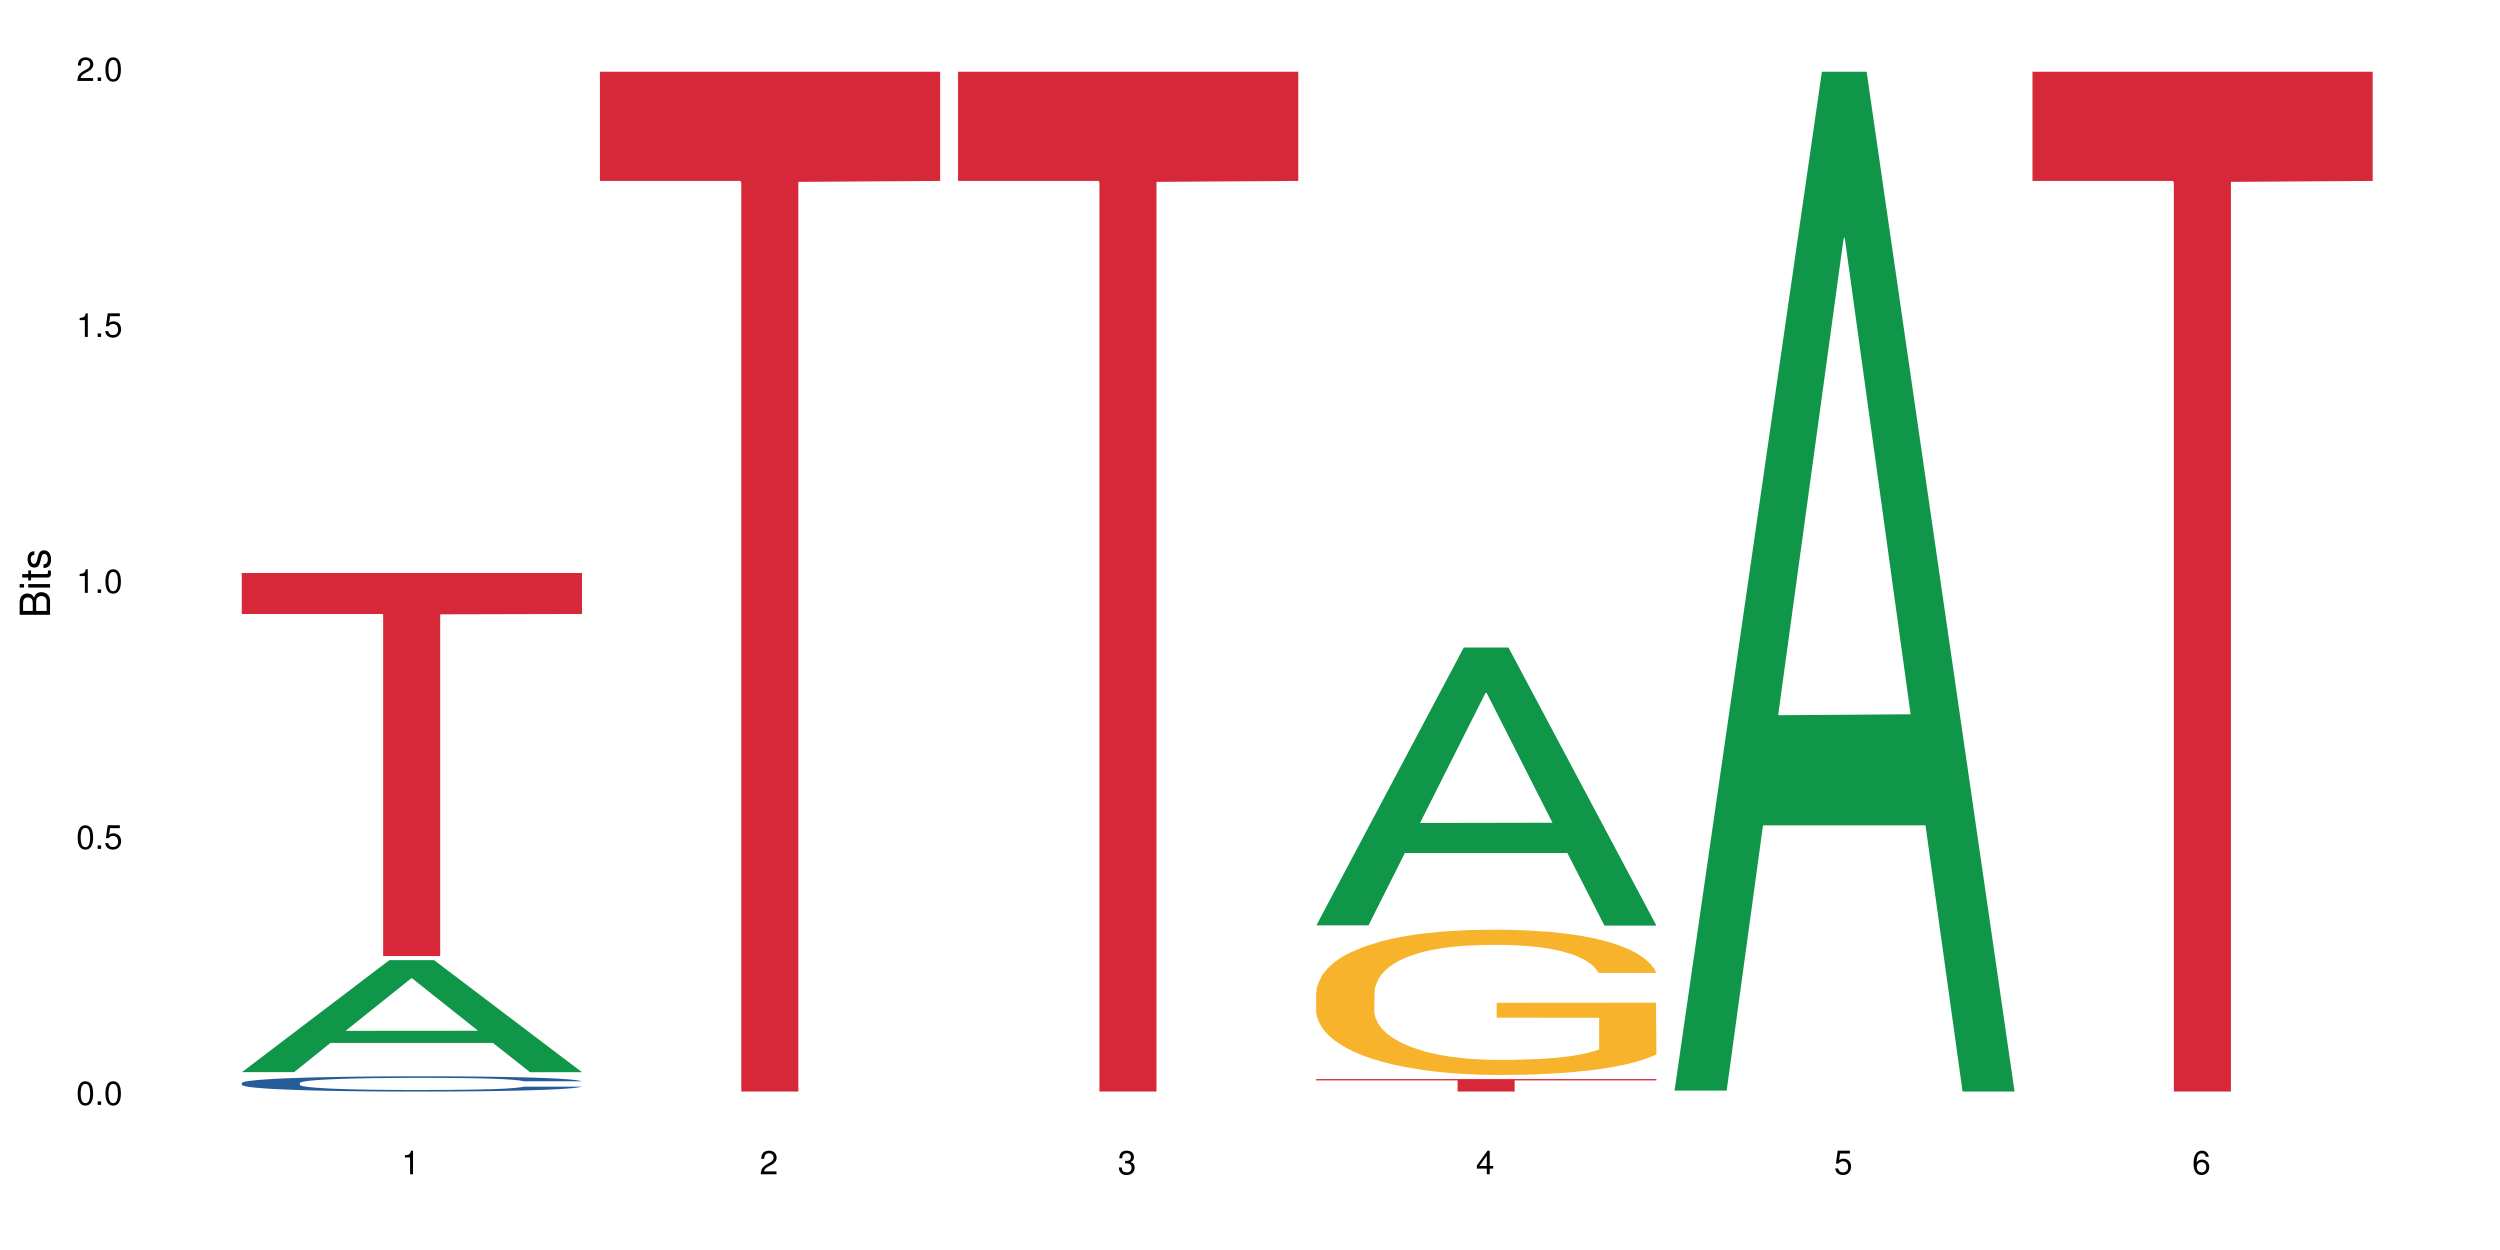 <?xml version="1.0" encoding="UTF-8"?>
<svg xmlns="http://www.w3.org/2000/svg" xmlns:xlink="http://www.w3.org/1999/xlink" width="720pt" height="360pt" viewBox="0 0 720 360" version="1.1">
<defs>
<g>
<symbol overflow="visible" id="glyph0-0">
<path style="stroke:none;" d=""/>
</symbol>
<symbol overflow="visible" id="glyph0-1">
<path style="stroke:none;" d="M 2.641 -6.797 C 2 -6.797 1.422 -6.531 1.078 -6.047 C 0.641 -5.453 0.406 -4.547 0.406 -3.297 C 0.406 -1 1.188 0.219 2.641 0.219 C 4.078 0.219 4.859 -1 4.859 -3.234 C 4.859 -4.562 4.656 -5.438 4.203 -6.047 C 3.844 -6.531 3.281 -6.797 2.641 -6.797 Z M 2.641 -6.047 C 3.547 -6.047 4 -5.125 4 -3.312 C 4 -1.375 3.562 -0.484 2.625 -0.484 C 1.734 -0.484 1.281 -1.422 1.281 -3.281 C 1.281 -5.141 1.734 -6.047 2.641 -6.047 Z M 2.641 -6.047 "/>
</symbol>
<symbol overflow="visible" id="glyph0-2">
<path style="stroke:none;" d="M 1.828 -1 L 0.828 -1 L 0.828 0 L 1.828 0 Z M 1.828 -1 "/>
</symbol>
<symbol overflow="visible" id="glyph0-3">
<path style="stroke:none;" d="M 4.562 -6.797 L 1.062 -6.797 L 0.547 -3.094 L 1.328 -3.094 C 1.719 -3.562 2.047 -3.734 2.578 -3.734 C 3.484 -3.734 4.062 -3.109 4.062 -2.094 C 4.062 -1.125 3.484 -0.531 2.578 -0.531 C 1.828 -0.531 1.375 -0.906 1.188 -1.672 L 0.328 -1.672 C 0.453 -1.109 0.547 -0.844 0.75 -0.594 C 1.125 -0.078 1.828 0.219 2.594 0.219 C 3.969 0.219 4.922 -0.781 4.922 -2.219 C 4.922 -3.562 4.031 -4.484 2.719 -4.484 C 2.25 -4.484 1.859 -4.359 1.469 -4.062 L 1.734 -5.969 L 4.562 -5.969 Z M 4.562 -6.797 "/>
</symbol>
<symbol overflow="visible" id="glyph0-4">
<path style="stroke:none;" d="M 2.484 -4.844 L 2.484 0 L 3.328 0 L 3.328 -6.797 L 2.766 -6.797 C 2.469 -5.75 2.281 -5.609 0.984 -5.453 L 0.984 -4.844 Z M 2.484 -4.844 "/>
</symbol>
<symbol overflow="visible" id="glyph0-5">
<path style="stroke:none;" d="M 4.859 -0.828 L 1.281 -0.828 C 1.359 -1.391 1.672 -1.75 2.5 -2.234 L 3.469 -2.75 C 4.406 -3.266 4.906 -3.969 4.906 -4.812 C 4.906 -5.375 4.672 -5.906 4.266 -6.266 C 3.859 -6.625 3.375 -6.797 2.719 -6.797 C 1.859 -6.797 1.219 -6.5 0.844 -5.922 C 0.609 -5.562 0.5 -5.125 0.484 -4.438 L 1.328 -4.438 C 1.359 -4.906 1.406 -5.188 1.531 -5.406 C 1.75 -5.812 2.188 -6.062 2.703 -6.062 C 3.469 -6.062 4.031 -5.516 4.031 -4.781 C 4.031 -4.25 3.719 -3.797 3.125 -3.438 L 2.234 -2.938 C 0.812 -2.141 0.406 -1.5 0.328 0 L 4.859 0 Z M 4.859 -0.828 "/>
</symbol>
<symbol overflow="visible" id="glyph0-6">
<path style="stroke:none;" d="M 2.125 -3.125 L 2.578 -3.125 C 3.516 -3.125 3.984 -2.703 3.984 -1.891 C 3.984 -1.031 3.469 -0.531 2.578 -0.531 C 1.656 -0.531 1.203 -0.984 1.156 -1.969 L 0.312 -1.969 C 0.344 -1.422 0.438 -1.078 0.609 -0.766 C 0.953 -0.109 1.625 0.219 2.547 0.219 C 3.953 0.219 4.859 -0.609 4.859 -1.906 C 4.859 -2.766 4.516 -3.25 3.703 -3.516 C 4.344 -3.766 4.656 -4.25 4.656 -4.938 C 4.656 -6.109 3.875 -6.797 2.578 -6.797 C 1.203 -6.797 0.484 -6.047 0.453 -4.609 L 1.297 -4.609 C 1.312 -5.016 1.344 -5.25 1.453 -5.453 C 1.641 -5.828 2.062 -6.062 2.594 -6.062 C 3.344 -6.062 3.797 -5.625 3.797 -4.906 C 3.797 -4.422 3.609 -4.141 3.25 -3.984 C 3.016 -3.891 2.719 -3.844 2.125 -3.844 Z M 2.125 -3.125 "/>
</symbol>
<symbol overflow="visible" id="glyph0-7">
<path style="stroke:none;" d="M 3.141 -1.625 L 3.141 0 L 3.984 0 L 3.984 -1.625 L 4.984 -1.625 L 4.984 -2.391 L 3.984 -2.391 L 3.984 -6.797 L 3.359 -6.797 L 0.266 -2.516 L 0.266 -1.625 Z M 3.141 -2.391 L 1 -2.391 L 3.141 -5.359 Z M 3.141 -2.391 "/>
</symbol>
<symbol overflow="visible" id="glyph0-8">
<path style="stroke:none;" d="M 4.781 -5.031 C 4.609 -6.141 3.891 -6.797 2.844 -6.797 C 2.094 -6.797 1.422 -6.438 1.031 -5.828 C 0.609 -5.172 0.406 -4.344 0.406 -3.094 C 0.406 -1.953 0.578 -1.234 0.984 -0.625 C 1.359 -0.078 1.953 0.219 2.703 0.219 C 3.984 0.219 4.922 -0.734 4.922 -2.078 C 4.922 -3.344 4.062 -4.234 2.844 -4.234 C 2.172 -4.234 1.641 -3.969 1.281 -3.469 C 1.281 -5.125 1.828 -6.047 2.797 -6.047 C 3.391 -6.047 3.797 -5.672 3.938 -5.031 Z M 2.734 -3.484 C 3.547 -3.484 4.062 -2.922 4.062 -2 C 4.062 -1.156 3.484 -0.531 2.703 -0.531 C 1.922 -0.531 1.328 -1.188 1.328 -2.047 C 1.328 -2.891 1.906 -3.484 2.734 -3.484 Z M 2.734 -3.484 "/>
</symbol>
<symbol overflow="visible" id="glyph1-0">
<path style="stroke:none;" d=""/>
</symbol>
<symbol overflow="visible" id="glyph1-1">
<path style="stroke:none;" d="M 0 -0.953 L 0 -4.891 C 0 -5.719 -0.234 -6.344 -0.734 -6.797 C -1.188 -7.234 -1.812 -7.469 -2.5 -7.469 C -3.547 -7.469 -4.188 -7 -4.625 -5.875 C -4.984 -6.672 -5.641 -7.094 -6.531 -7.094 C -7.156 -7.094 -7.734 -6.859 -8.141 -6.391 C -8.562 -5.938 -8.75 -5.344 -8.75 -4.5 L -8.75 -0.953 Z M -4.984 -2.062 L -7.766 -2.062 L -7.766 -4.219 C -7.766 -4.844 -7.688 -5.203 -7.453 -5.5 C -7.219 -5.812 -6.859 -5.969 -6.375 -5.969 C -5.906 -5.969 -5.531 -5.812 -5.297 -5.5 C -5.062 -5.203 -4.984 -4.844 -4.984 -4.219 Z M -0.984 -2.062 L -4 -2.062 L -4 -4.781 C -4 -5.328 -3.859 -5.688 -3.578 -5.953 C -3.297 -6.219 -2.922 -6.359 -2.484 -6.359 C -2.062 -6.359 -1.688 -6.219 -1.406 -5.953 C -1.109 -5.688 -0.984 -5.328 -0.984 -4.781 Z M -0.984 -2.062 "/>
</symbol>
<symbol overflow="visible" id="glyph1-2">
<path style="stroke:none;" d="M -6.281 -1.797 L -6.281 -0.797 L 0 -0.797 L 0 -1.797 Z M -8.75 -1.797 L -8.75 -0.797 L -7.484 -0.797 L -7.484 -1.797 Z M -8.75 -1.797 "/>
</symbol>
<symbol overflow="visible" id="glyph1-3">
<path style="stroke:none;" d="M -6.281 -3.047 L -6.281 -2.016 L -8.016 -2.016 L -8.016 -1.016 L -6.281 -1.016 L -6.281 -0.172 L -5.469 -0.172 L -5.469 -1.016 L -0.719 -1.016 C -0.078 -1.016 0.281 -1.453 0.281 -2.234 C 0.281 -2.469 0.25 -2.719 0.188 -3.047 L -0.641 -3.047 C -0.609 -2.922 -0.594 -2.766 -0.594 -2.562 C -0.594 -2.141 -0.719 -2.016 -1.156 -2.016 L -5.469 -2.016 L -5.469 -3.047 Z M -6.281 -3.047 "/>
</symbol>
<symbol overflow="visible" id="glyph1-4">
<path style="stroke:none;" d="M -4.531 -5.25 C -5.766 -5.25 -6.469 -4.422 -6.469 -2.969 C -6.469 -1.516 -5.719 -0.562 -4.547 -0.562 C -3.562 -0.562 -3.094 -1.062 -2.734 -2.562 L -2.516 -3.484 C -2.344 -4.188 -2.094 -4.469 -1.625 -4.469 C -1.047 -4.469 -0.641 -3.875 -0.641 -3 C -0.641 -2.453 -0.797 -2 -1.062 -1.75 C -1.25 -1.594 -1.422 -1.531 -1.875 -1.469 L -1.875 -0.406 C -0.422 -0.453 0.281 -1.266 0.281 -2.922 C 0.281 -4.5 -0.5 -5.516 -1.719 -5.516 C -2.656 -5.516 -3.172 -4.984 -3.469 -3.734 L -3.703 -2.766 C -3.891 -1.953 -4.156 -1.609 -4.594 -1.609 C -5.172 -1.609 -5.547 -2.125 -5.547 -2.938 C -5.547 -3.75 -5.203 -4.172 -4.531 -4.203 Z M -4.531 -5.25 "/>
</symbol>
</g>
</defs>
<g id="surface8050">
<rect x="0" y="0" width="720" height="360" style="fill:rgb(100%,100%,100%);fill-opacity:1;stroke:none;"/>
<path style=" stroke:none;fill-rule:nonzero;fill:rgb(6.275%,58.824%,28.235%);fill-opacity:1;" d="M 69.629 308.766 L 69.734 308.734 L 112.133 276.523 L 125.008 276.523 L 167.617 308.797 L 152.645 308.797 L 141.969 300.371 L 95.172 300.371 L 84.703 308.766 L 69.629 308.766 L 99.676 296.887 L 137.676 296.855 L 118.727 281.797 L 118.52 281.766 L 118.309 281.855 L 99.57 296.855 L 99.676 296.887 Z M 69.629 308.766 "/>
<path style=" stroke:none;fill-rule:nonzero;fill:rgb(14.51%,36.078%,60%);fill-opacity:1;" d="M 69.629 311.887 L 69.75 311.883 L 69.75 311.785 L 70.105 311.633 L 70.945 311.441 L 71.781 311.309 L 73.93 311.07 L 76.918 310.844 L 80.027 310.664 L 82.297 310.562 L 84.328 310.48 L 88.988 310.332 L 91.977 310.258 L 95.203 310.188 L 99.145 310.121 L 102.012 310.078 L 108.465 310.016 L 113.246 309.988 L 116.949 309.977 L 124.957 309.977 L 129.734 309.992 L 133.203 310.012 L 137.023 310.043 L 140.25 310.078 L 145.867 310.168 L 150.887 310.281 L 153.156 310.344 L 156.742 310.469 L 159.492 310.59 L 161.402 310.695 L 163.555 310.844 L 165.465 311.023 L 166.898 311.227 L 167.617 311.402 L 150.887 311.402 L 150.051 311.242 L 149.094 311.117 L 147.301 310.953 L 145.508 310.836 L 143 310.719 L 140.73 310.641 L 137.621 310.566 L 134.875 310.516 L 132.008 310.48 L 129.258 310.457 L 124 310.434 L 117.906 310.434 L 115.637 310.441 L 110.977 310.473 L 108.465 310.5 L 104.879 310.559 L 102.371 310.609 L 99.383 310.691 L 97.352 310.758 L 94.844 310.863 L 93.051 310.957 L 91.02 311.086 L 89.824 311.188 L 88.75 311.301 L 87.793 311.434 L 87.074 311.574 L 86.598 311.723 L 86.359 311.867 L 86.359 312.488 L 86.598 312.637 L 87.195 312.805 L 88.75 313.047 L 91.02 313.262 L 93.648 313.43 L 96.156 313.551 L 97.59 313.605 L 99.504 313.672 L 102.492 313.75 L 106.793 313.832 L 109.301 313.863 L 113.125 313.898 L 117.07 313.914 L 122.328 313.914 L 126.988 313.898 L 130.094 313.875 L 133.32 313.844 L 137.742 313.777 L 140.492 313.711 L 142.879 313.637 L 144.672 313.559 L 145.867 313.496 L 147.66 313.371 L 149.094 313.234 L 150.168 313.094 L 150.887 312.957 L 167.617 312.957 L 166.898 313.117 L 165.824 313.273 L 164.75 313.391 L 163.074 313.531 L 161.164 313.656 L 158.414 313.797 L 156.145 313.887 L 153.156 313.988 L 150.41 314.066 L 147.422 314.133 L 143 314.215 L 140.133 314.254 L 137.023 314.289 L 133.32 314.324 L 128.66 314.352 L 123.641 314.367 L 118.98 314.371 L 113.961 314.363 L 110.258 314.348 L 105.359 314.309 L 99.266 314.238 L 94.844 314.16 L 91.379 314.086 L 88.391 314.004 L 85.043 313.898 L 80.742 313.719 L 78.113 313.582 L 76.32 313.469 L 74.289 313.312 L 72.855 313.172 L 71.184 312.949 L 69.988 312.664 L 69.629 312.441 Z M 69.629 311.887 "/>
<path style=" stroke:none;fill-rule:nonzero;fill:rgb(83.922%,15.686%,22.353%);fill-opacity:1;" d="M 69.629 165.016 L 167.617 165.016 L 167.617 176.824 L 126.777 176.926 L 126.777 275.344 L 110.348 275.344 L 110.348 177.031 L 110.109 176.824 L 69.629 176.824 Z M 69.629 165.016 "/>
<path style=" stroke:none;fill-rule:nonzero;fill:rgb(83.922%,15.686%,22.353%);fill-opacity:1;" d="M 172.773 20.664 L 270.762 20.664 L 270.762 52.102 L 229.922 52.379 L 229.922 314.371 L 213.492 314.371 L 213.492 52.652 L 213.254 52.102 L 172.773 52.102 Z M 172.773 20.664 "/>
<path style=" stroke:none;fill-rule:nonzero;fill:rgb(83.922%,15.686%,22.353%);fill-opacity:1;" d="M 275.918 20.664 L 373.906 20.664 L 373.906 52.102 L 333.066 52.379 L 333.066 314.371 L 316.637 314.371 L 316.637 52.652 L 316.398 52.102 L 275.918 52.102 Z M 275.918 20.664 "/>
<path style=" stroke:none;fill-rule:nonzero;fill:rgb(6.275%,58.824%,28.235%);fill-opacity:1;" d="M 379.062 266.492 L 379.168 266.418 L 421.566 186.488 L 434.441 186.488 L 477.047 266.57 L 462.078 266.57 L 451.402 245.664 L 404.605 245.664 L 394.137 266.492 L 379.062 266.492 L 409.105 237.02 L 447.109 236.941 L 428.16 199.57 L 427.949 199.496 L 427.742 199.723 L 409.004 236.941 L 409.105 237.02 Z M 379.062 266.492 "/>
<path style=" stroke:none;fill-rule:nonzero;fill:rgb(96.863%,70.196%,16.863%);fill-opacity:1;" d="M 379.062 285.672 L 379.18 285.633 L 379.18 284.867 L 379.66 283.148 L 380.855 280.777 L 382.406 278.832 L 384.082 277.301 L 385.156 276.5 L 386.949 275.352 L 388.504 274.512 L 392.445 272.793 L 397.465 271.188 L 400.211 270.5 L 403.32 269.852 L 407.742 269.125 L 409.773 268.855 L 415.984 268.246 L 423.035 267.863 L 430.805 267.75 L 434.387 267.785 L 439.289 267.941 L 445.98 268.359 L 449.805 268.742 L 452.789 269.125 L 455.898 269.621 L 459.723 270.387 L 463.309 271.301 L 466.176 272.219 L 469.043 273.367 L 471.434 274.59 L 473.465 275.926 L 475.258 277.531 L 476.332 278.867 L 477.047 280.207 L 460.438 280.207 L 459.484 278.867 L 458.406 277.836 L 456.613 276.574 L 454.824 275.66 L 453.031 274.934 L 449.684 273.938 L 446.816 273.328 L 443.23 272.793 L 439.766 272.449 L 435.824 272.219 L 433.434 272.145 L 427.098 272.145 L 421.363 272.41 L 418.016 272.715 L 415.629 273.023 L 412.281 273.594 L 410.25 274.055 L 409.055 274.359 L 405.469 275.543 L 403.082 276.613 L 401.766 277.34 L 400.094 278.484 L 398.898 279.52 L 397.582 281.047 L 396.867 282.191 L 395.91 284.793 L 395.793 291.668 L 396.148 293.121 L 396.867 294.688 L 397.824 296.062 L 399.258 297.516 L 400.691 298.625 L 403.199 300.113 L 405.352 301.109 L 407.023 301.758 L 410.25 302.789 L 411.566 303.133 L 414.672 303.82 L 417.898 304.355 L 421.84 304.812 L 424.828 305.043 L 429.609 305.234 L 435.703 305.234 L 442.871 305.004 L 447.414 304.699 L 450.52 304.395 L 452.551 304.125 L 455.062 303.707 L 456.855 303.324 L 458.527 302.902 L 460.559 302.254 L 460.559 293.121 L 431.043 293.082 L 431.043 288.805 L 476.93 288.766 L 477.047 303.707 L 474.539 304.738 L 471.434 305.73 L 468.445 306.496 L 465.34 307.145 L 460.918 307.871 L 457.332 308.328 L 451.836 308.863 L 446.816 309.207 L 441.559 309.438 L 436.898 309.551 L 431.402 309.59 L 426.5 309.516 L 421.242 309.285 L 417.062 308.98 L 413.238 308.598 L 409.414 308.102 L 404.633 307.297 L 401.527 306.648 L 398.301 305.848 L 395.074 304.891 L 392.207 303.859 L 390.293 303.055 L 388.383 302.141 L 386.352 300.992 L 384.438 299.695 L 383.004 298.508 L 381.691 297.172 L 380.734 295.91 L 379.777 294.191 L 379.301 292.816 L 379.062 291.633 Z M 379.062 285.672 "/>
<path style=" stroke:none;fill-rule:nonzero;fill:rgb(83.922%,15.686%,22.353%);fill-opacity:1;" d="M 379.062 310.77 L 477.047 310.77 L 477.047 311.156 L 436.211 311.16 L 436.211 314.371 L 419.781 314.371 L 419.781 311.164 L 419.543 311.156 L 379.062 311.156 Z M 379.062 310.77 "/>
<path style=" stroke:none;fill-rule:nonzero;fill:rgb(6.275%,58.824%,28.235%);fill-opacity:1;" d="M 482.207 314.094 L 482.312 313.82 L 524.707 20.664 L 537.586 20.664 L 580.191 314.371 L 565.223 314.371 L 554.543 237.703 L 507.75 237.703 L 497.281 314.094 L 482.207 314.094 L 512.25 205.988 L 550.254 205.711 L 531.305 68.648 L 531.094 68.375 L 530.887 69.199 L 512.145 205.711 L 512.25 205.988 Z M 482.207 314.094 "/>
<path style=" stroke:none;fill-rule:nonzero;fill:rgb(83.922%,15.686%,22.353%);fill-opacity:1;" d="M 585.352 20.664 L 683.336 20.664 L 683.336 52.102 L 642.5 52.379 L 642.5 314.371 L 626.07 314.371 L 626.07 52.652 L 625.832 52.102 L 585.352 52.102 Z M 585.352 20.664 "/>
<g style="fill:rgb(0%,0%,0%);fill-opacity:1;">
  <use xlink:href="#glyph0-1" x="21.957" y="318.198"/>
  <use xlink:href="#glyph0-2" x="27.291" y="318.198"/>
  <use xlink:href="#glyph0-1" x="29.958" y="318.198"/>
</g>
<g style="fill:rgb(0%,0%,0%);fill-opacity:1;">
  <use xlink:href="#glyph0-1" x="21.957" y="244.476"/>
  <use xlink:href="#glyph0-2" x="27.291" y="244.476"/>
  <use xlink:href="#glyph0-3" x="29.958" y="244.476"/>
</g>
<g style="fill:rgb(0%,0%,0%);fill-opacity:1;">
  <use xlink:href="#glyph0-4" x="21.957" y="170.753"/>
  <use xlink:href="#glyph0-2" x="27.291" y="170.753"/>
  <use xlink:href="#glyph0-1" x="29.958" y="170.753"/>
</g>
<g style="fill:rgb(0%,0%,0%);fill-opacity:1;">
  <use xlink:href="#glyph0-4" x="21.957" y="97.034"/>
  <use xlink:href="#glyph0-2" x="27.291" y="97.034"/>
  <use xlink:href="#glyph0-3" x="29.958" y="97.034"/>
</g>
<g style="fill:rgb(0%,0%,0%);fill-opacity:1;">
  <use xlink:href="#glyph0-5" x="21.957" y="23.312"/>
  <use xlink:href="#glyph0-2" x="27.291" y="23.312"/>
  <use xlink:href="#glyph0-1" x="29.958" y="23.312"/>
</g>
<g style="fill:rgb(0%,0%,0%);fill-opacity:1;">
  <use xlink:href="#glyph0-4" x="115.621" y="338.19"/>
</g>
<g style="fill:rgb(0%,0%,0%);fill-opacity:1;">
  <use xlink:href="#glyph0-5" x="218.766" y="338.19"/>
</g>
<g style="fill:rgb(0%,0%,0%);fill-opacity:1;">
  <use xlink:href="#glyph0-6" x="321.91" y="338.19"/>
</g>
<g style="fill:rgb(0%,0%,0%);fill-opacity:1;">
  <use xlink:href="#glyph0-7" x="425.055" y="338.19"/>
</g>
<g style="fill:rgb(0%,0%,0%);fill-opacity:1;">
  <use xlink:href="#glyph0-3" x="528.199" y="338.19"/>
</g>
<g style="fill:rgb(0%,0%,0%);fill-opacity:1;">
  <use xlink:href="#glyph0-8" x="631.344" y="338.19"/>
</g>
<g style="fill:rgb(0%,0%,0%);fill-opacity:1;">
  <use xlink:href="#glyph1-1" x="14.412" y="178.016"/>
  <use xlink:href="#glyph1-2" x="14.412" y="170.012"/>
  <use xlink:href="#glyph1-3" x="14.412" y="167.348"/>
  <use xlink:href="#glyph1-4" x="14.412" y="164.012"/>
</g>
</g>
</svg>
